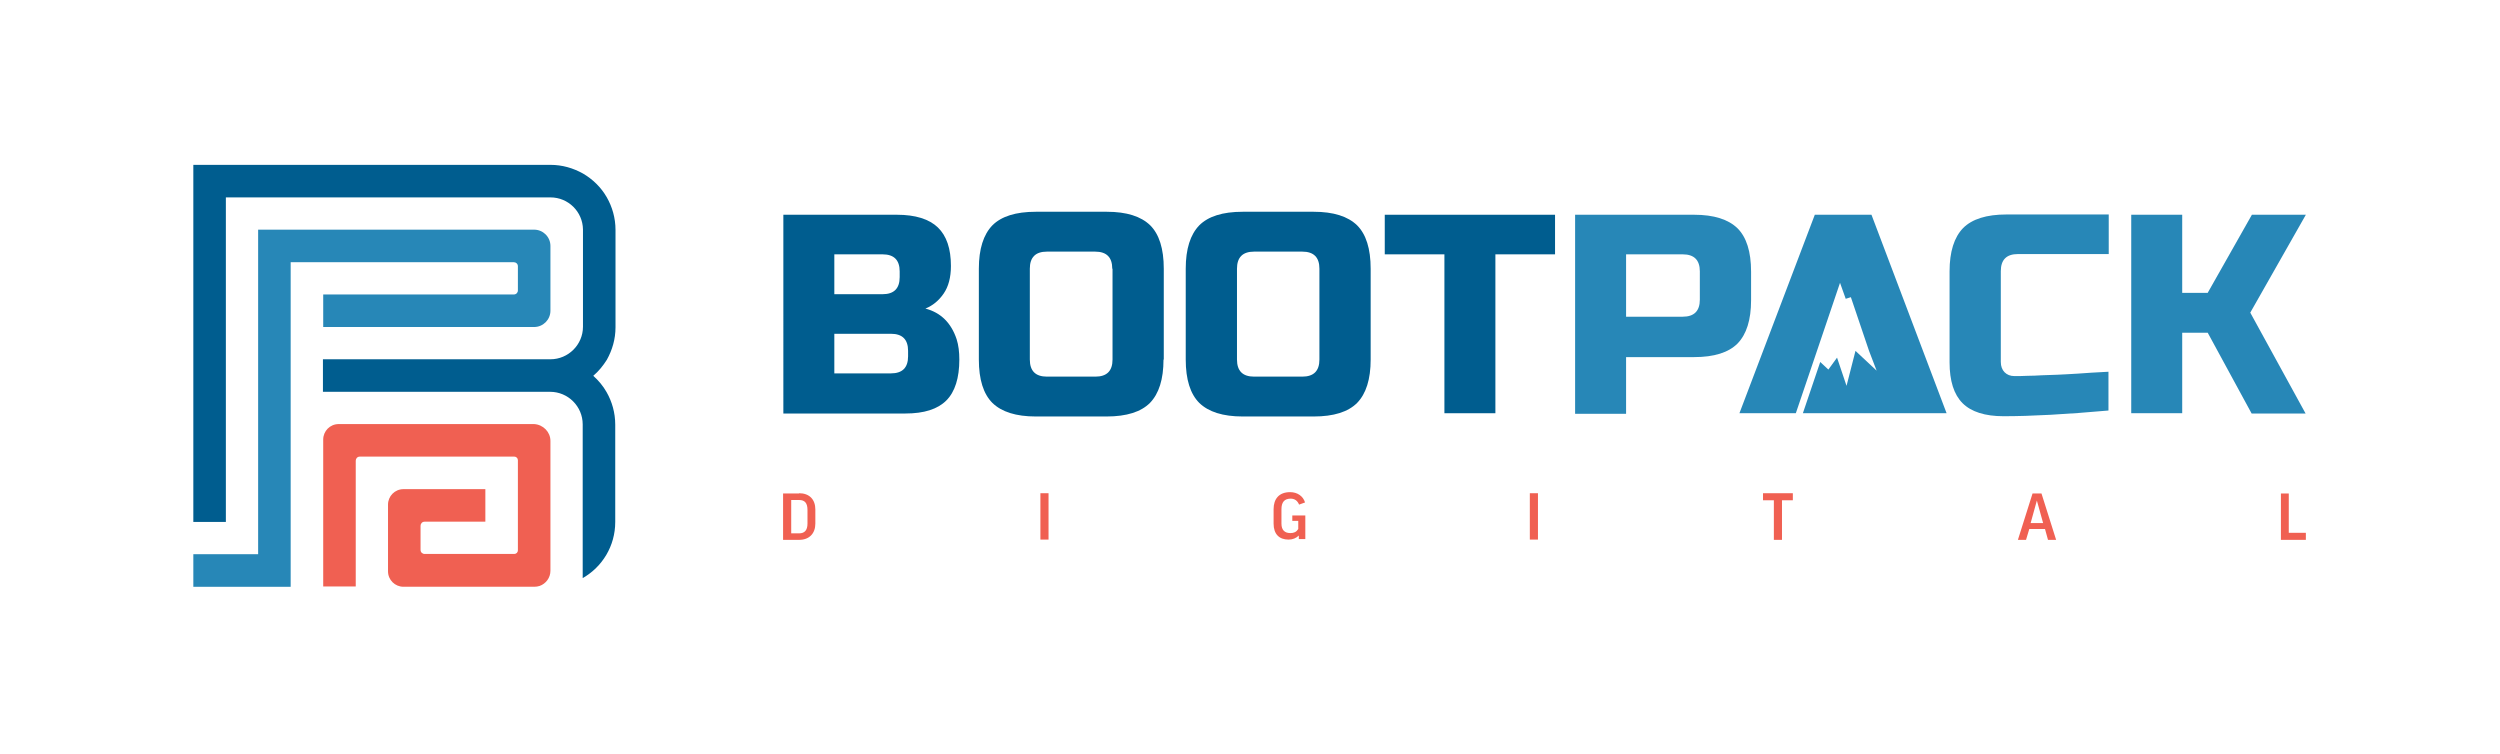 <svg enable-background="new 0 0 922 278" viewBox="0 0 922 278" xmlns="http://www.w3.org/2000/svg"><path d="m218.8 138.6c1.9 1.7 3.6 3.7 4.9 6 2 3.5 3.2 7.6 3.2 12v35.9c0 8.9-4.8 16.6-12 20.7v-56.7c0-6.6-5.4-12-12-12h-83.8v-12h83.9c6.6 0 12-5.4 12-12v-35.9c-.1-6.5-5.4-11.8-12-11.8h-119.7v119.7h-12v-131.7h131.7c4.4 0 8.4 1.2 12 3.2 3.6 2.1 6.7 5.1 8.8 8.8 2 3.5 3.2 7.6 3.2 12v35.9c0 4.4-1.2 8.4-3.2 12-1.4 2.2-3 4.2-5 5.9z" fill="#005d8f"/><path d="m203 162.6v47.9c0 2.6-1.7 4.8-4 5.6-.6.2-1.3.3-2 .3h-48.2c-3.1 0-5.7-2.5-5.7-5.7v-24.6c0-3.1 2.5-5.7 5.7-5.7h30.2v12h-22.4c-.9 0-1.5.7-1.5 1.5v8.9c0 .9.7 1.5 1.5 1.5h33.1c.7 0 1.3-.6 1.3-1.3v-33.3c0-.7-.6-1.3-1.3-1.3h-57c-.9 0-1.5.7-1.5 1.5v46.4h-12v-54.2c0-3.1 2.5-5.7 5.7-5.7h72.1c3.3.2 6 2.9 6 6.2z" fill="#f06052"/><path d="m203 90.7v23.9c0 3.3-2.7 6-6 6h-77.8v-12h70.3c.9 0 1.5-.7 1.5-1.5v-8.9c0-.9-.7-1.5-1.5-1.5h-82.3v119.7h-35.9v-12h23.9v-119.7h101.8c3.3 0 6 2.7 6 6z" fill="#2787b7"/><g fill="#f06052"><path d="m294.7 181.9c3.8 0 6 2.3 6 6v5.2c0 3.6-2.2 6-6 6h-5.9v-17.1h5.9zm0 2.5h-2.9v12.3h2.9c2 0 3.1-1.1 3.1-3.6v-5c0-2.6-1-3.7-3.1-3.7z"/><path d="m386.7 181.9v17.1h-3v-17.1z"/><path d="m481.3 185.3-2.2.8c-.6-1.5-1.7-2.2-3.1-2.2-2.3 0-3.4 1.3-3.4 3.9v5.3c0 2.4 1.2 3.5 3.3 3.5 1.3 0 2.2-.4 2.9-1.5v-3h-2.2v-2h4.8v8.7h-2.4v-1.3c-1 1-2.3 1.5-3.8 1.5-3.4 0-5.5-2-5.5-5.9v-5.3c0-3.8 2-6.3 6.1-6.3 2.7 0 4.8 1.5 5.5 3.8z"/><path d="m567.2 181.9v17.1h-3v-17.1z"/><path d="m661.2 181.9v2.6h-4v14.6h-3v-14.6h-4v-2.6z"/><path d="m747.2 199.1h-3l5.4-17.1h3.3l5.4 17.1h-3l-1.1-4h-5.8zm1.7-6.2h4.6l-2.3-8.3z"/><path d="m844.1 181.9v14.6h6.3v2.6h-9.2v-17.1h2.9z"/></g><g fill="#005d8f"><path d="m288.9 79.2h41.9c6.8 0 11.9 1.6 15.1 4.7s4.8 7.8 4.8 14.2c0 4.2-.9 7.6-2.7 10.2s-4 4.4-6.7 5.5c5.7 1.5 9.5 5.3 11.5 11.3.7 2.2 1 4.7 1 7.5 0 6.8-1.6 11.9-4.8 15.1s-8.2 4.8-15.1 4.8h-45zm42.9 20.9c0-4.2-2.1-6.3-6.3-6.3h-17.8v14.7h17.8c4.2 0 6.3-2.1 6.3-6.3zm3.1 29.3c0-4.2-2.1-6.3-6.3-6.3h-20.9v14.6h20.9c4.2 0 6.3-2.1 6.3-6.3z"/><path d="m429.1 132.6c0 7.3-1.7 12.6-5 16-3.3 3.3-8.6 5-16 5h-26.1c-7.3 0-12.6-1.7-16-5-3.3-3.3-5-8.6-5-16v-33.5c0-7.3 1.7-12.6 5-16 3.3-3.3 8.6-5 16-5h26.2c7.3 0 12.6 1.7 16 5 3.3 3.3 5 8.6 5 16v33.5zm-18.9-33.5c0-4.2-2.1-6.3-6.3-6.3h-17.8c-4.2 0-6.3 2.1-6.3 6.3v33.5c0 4.2 2.1 6.3 6.3 6.3h17.9c4.2 0 6.3-2.1 6.3-6.3v-33.5z"/><path d="m505.5 132.6c0 7.3-1.7 12.6-5 16-3.3 3.3-8.6 5-16 5h-26.2c-7.3 0-12.6-1.7-16-5-3.3-3.3-5-8.6-5-16v-33.5c0-7.3 1.7-12.6 5-16 3.3-3.3 8.6-5 16-5h26.2c7.3 0 12.6 1.7 16 5 3.3 3.3 5 8.6 5 16zm-18.9-33.5c0-4.2-2.1-6.3-6.3-6.3h-17.8c-4.2 0-6.3 2.1-6.3 6.3v33.5c0 4.2 2.1 6.3 6.3 6.3h17.8c4.2 0 6.3-2.1 6.3-6.3z"/><path d="m551.5 152.4h-18.8v-58.6h-22v-14.6h62.8v14.6h-22z"/></g><path d="m580.8 79.2h44c7.3 0 12.6 1.7 16 5 3.3 3.3 5 8.6 5 16v10.5c0 7.3-1.7 12.6-5 16-3.3 3.3-8.6 5-16 5h-25.1v20.9h-18.8v-73.4zm46.1 20.9c0-4.2-2.1-6.3-6.3-6.3h-20.9v23h20.9c4.2 0 6.3-2.1 6.3-6.3z" fill="#2787b7"/><path d="m777.6 151.4c-15.6 1.4-28.5 2.1-38.7 2.1-6.8 0-11.9-1.6-15.1-4.8s-4.8-8.2-4.8-15.1v-33.5c0-7.3 1.7-12.6 5-16 3.3-3.3 8.6-5 16-5h37.7v14.6h-33.5c-4.2 0-6.3 2.1-6.3 6.3v33.5c0 1.6.5 2.9 1.4 3.8s2.1 1.4 3.6 1.4 3.1 0 4.8-.1c1.7 0 3.6-.1 5.4-.2 1.9-.1 3.8-.1 5.7-.2s4.4-.2 7.4-.4 6.8-.5 11.4-.7z" fill="#2787b7"/><path d="m804.8 152.4h-18.8v-73.2h18.8v28.8h9.4l16.3-28.8h19.9l-20.5 36.1 20.4 37.2h-19.9l-16.2-29.8h-9.4z" fill="#2787b7"/><path d="m690.2 79.2h-20.9l-27.8 73.2h20.4.4l7.8-23 8.5-25.1 2.1 5.9 1.9-.6 6.7 19.8 2.8 7.3-7.8-7.3-3.3 12.9-3.5-10.4-3.2 4.4-3-2.8-6.4 18.9h32.6 20.4z" fill="#2787b7"/></svg>